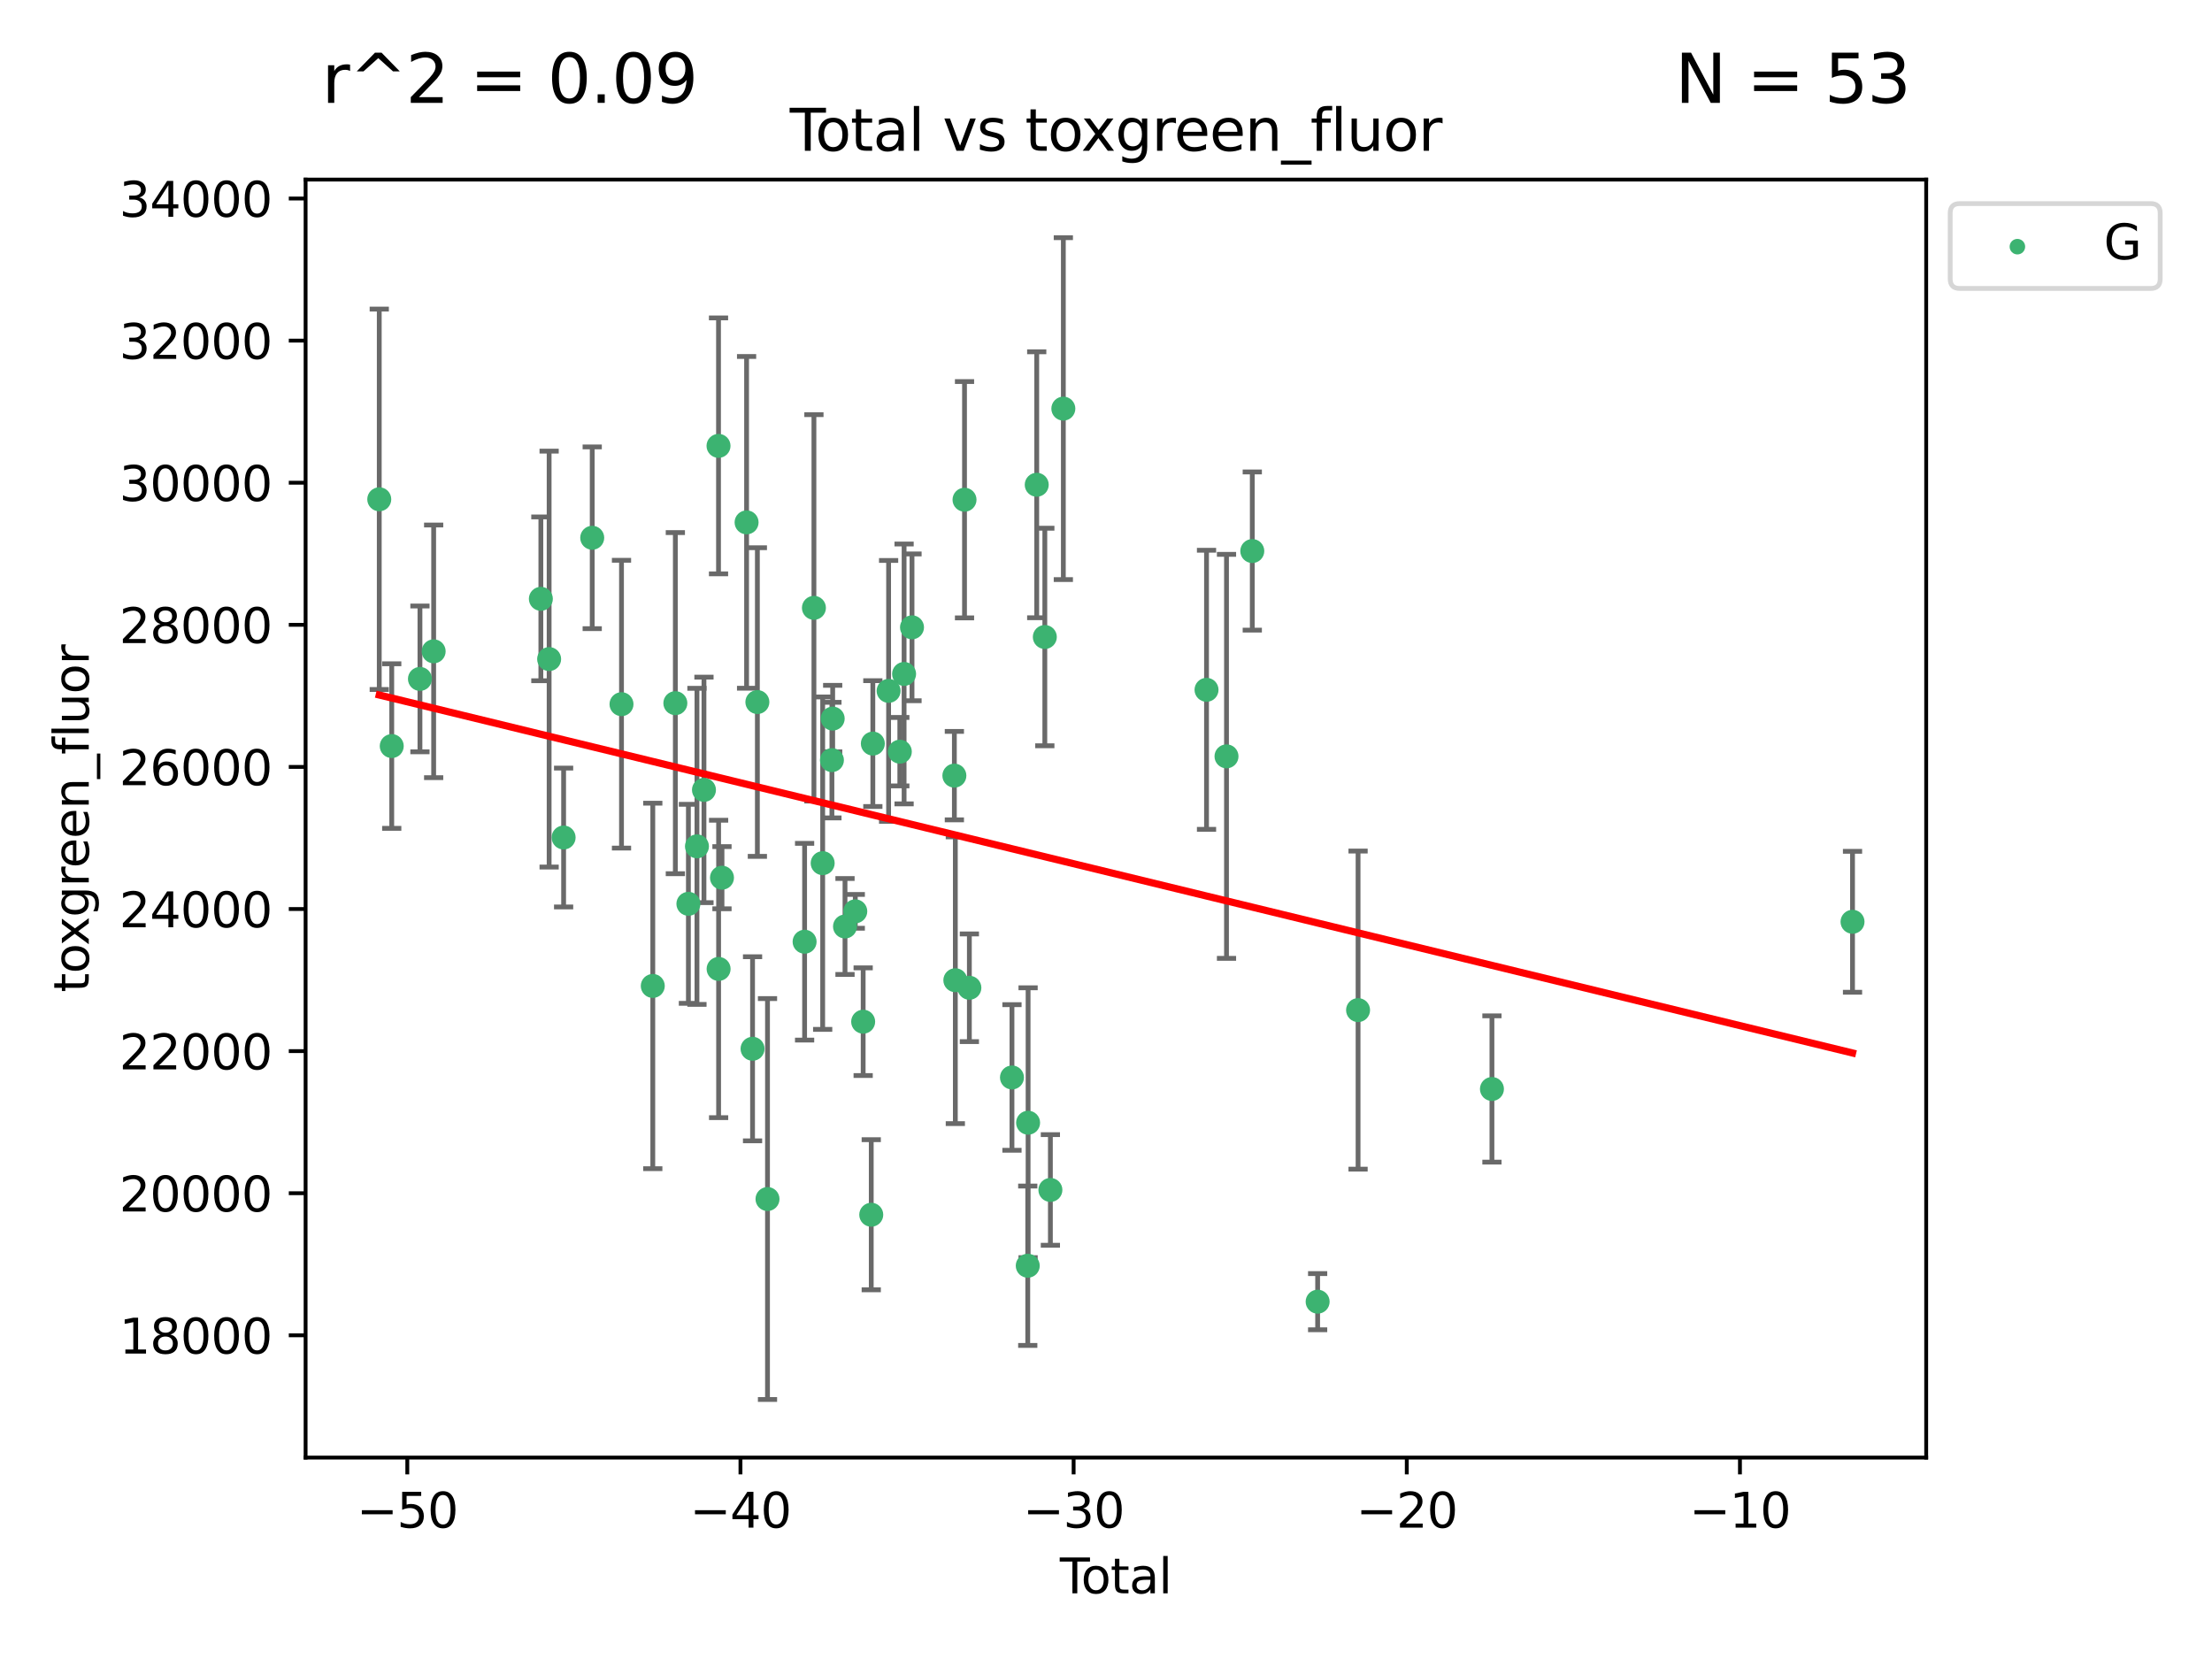 <?xml version="1.0" encoding="utf-8" standalone="no"?>
<!DOCTYPE svg PUBLIC "-//W3C//DTD SVG 1.1//EN"
  "http://www.w3.org/Graphics/SVG/1.1/DTD/svg11.dtd">
<svg xmlns:xlink="http://www.w3.org/1999/xlink" width="460.8pt" height="345.6pt" viewBox="0 0 460.8 345.6" xmlns="http://www.w3.org/2000/svg" version="1.1">
 <defs>
  <style type="text/css">*{stroke-linejoin: round; stroke-linecap: butt}</style>
 </defs>
 <g id="figure_1">
  <g id="patch_1">
   <path d="M 0 345.6 
L 460.8 345.6 
L 460.8 0 
L 0 0 
z
" style="fill: #ffffff"/>
  </g>
  <g id="axes_1">
   <g id="patch_2">
    <path d="M 63.661 303.64 
L 401.26 303.64 
L 401.26 37.411 
L 63.661 37.411 
z
" style="fill: #ffffff"/>
   </g>
   <g id="PathCollection_1">
    <defs>
     <path id="m6329d9bd03" d="M 0 1.118 
C 0.297 1.118 0.581 1 0.791 0.791 
C 1 0.581 1.118 0.297 1.118 0 
C 1.118 -0.297 1 -0.581 0.791 -0.791 
C 0.581 -1 0.297 -1.118 0 -1.118 
C -0.297 -1.118 -0.581 -1 -0.791 -0.791 
C -1 -0.581 -1.118 -0.297 -1.118 0 
C -1.118 0.297 -1 0.581 -0.791 0.791 
C -0.581 1 -0.297 1.118 0 1.118 
z
" style="stroke: #3cb371"/>
    </defs>
    <g clip-path="url(#p64156974b3)">
     <use xlink:href="#m6329d9bd03" x="79.007" y="104.011" style="fill: #3cb371; stroke: #3cb371"/>
     <use xlink:href="#m6329d9bd03" x="81.607" y="155.418" style="fill: #3cb371; stroke: #3cb371"/>
     <use xlink:href="#m6329d9bd03" x="87.483" y="141.432" style="fill: #3cb371; stroke: #3cb371"/>
     <use xlink:href="#m6329d9bd03" x="90.338" y="135.683" style="fill: #3cb371; stroke: #3cb371"/>
     <use xlink:href="#m6329d9bd03" x="112.671" y="124.746" style="fill: #3cb371; stroke: #3cb371"/>
     <use xlink:href="#m6329d9bd03" x="114.394" y="137.298" style="fill: #3cb371; stroke: #3cb371"/>
     <use xlink:href="#m6329d9bd03" x="117.411" y="174.468" style="fill: #3cb371; stroke: #3cb371"/>
     <use xlink:href="#m6329d9bd03" x="123.37" y="112.028" style="fill: #3cb371; stroke: #3cb371"/>
     <use xlink:href="#m6329d9bd03" x="129.47" y="146.694" style="fill: #3cb371; stroke: #3cb371"/>
     <use xlink:href="#m6329d9bd03" x="135.987" y="205.39" style="fill: #3cb371; stroke: #3cb371"/>
     <use xlink:href="#m6329d9bd03" x="140.687" y="146.48" style="fill: #3cb371; stroke: #3cb371"/>
     <use xlink:href="#m6329d9bd03" x="143.407" y="188.283" style="fill: #3cb371; stroke: #3cb371"/>
     <use xlink:href="#m6329d9bd03" x="145.188" y="176.309" style="fill: #3cb371; stroke: #3cb371"/>
     <use xlink:href="#m6329d9bd03" x="146.648" y="164.552" style="fill: #3cb371; stroke: #3cb371"/>
     <use xlink:href="#m6329d9bd03" x="149.681" y="92.884" style="fill: #3cb371; stroke: #3cb371"/>
     <use xlink:href="#m6329d9bd03" x="149.7" y="201.847" style="fill: #3cb371; stroke: #3cb371"/>
     <use xlink:href="#m6329d9bd03" x="150.402" y="182.841" style="fill: #3cb371; stroke: #3cb371"/>
     <use xlink:href="#m6329d9bd03" x="155.527" y="108.82" style="fill: #3cb371; stroke: #3cb371"/>
     <use xlink:href="#m6329d9bd03" x="156.771" y="218.479" style="fill: #3cb371; stroke: #3cb371"/>
     <use xlink:href="#m6329d9bd03" x="157.775" y="146.249" style="fill: #3cb371; stroke: #3cb371"/>
     <use xlink:href="#m6329d9bd03" x="159.885" y="249.781" style="fill: #3cb371; stroke: #3cb371"/>
     <use xlink:href="#m6329d9bd03" x="167.613" y="196.177" style="fill: #3cb371; stroke: #3cb371"/>
     <use xlink:href="#m6329d9bd03" x="169.555" y="126.625" style="fill: #3cb371; stroke: #3cb371"/>
     <use xlink:href="#m6329d9bd03" x="171.378" y="179.812" style="fill: #3cb371; stroke: #3cb371"/>
     <use xlink:href="#m6329d9bd03" x="173.304" y="158.347" style="fill: #3cb371; stroke: #3cb371"/>
     <use xlink:href="#m6329d9bd03" x="173.463" y="149.695" style="fill: #3cb371; stroke: #3cb371"/>
     <use xlink:href="#m6329d9bd03" x="176.031" y="193.004" style="fill: #3cb371; stroke: #3cb371"/>
     <use xlink:href="#m6329d9bd03" x="178.171" y="189.849" style="fill: #3cb371; stroke: #3cb371"/>
     <use xlink:href="#m6329d9bd03" x="179.813" y="212.837" style="fill: #3cb371; stroke: #3cb371"/>
     <use xlink:href="#m6329d9bd03" x="181.497" y="253.052" style="fill: #3cb371; stroke: #3cb371"/>
     <use xlink:href="#m6329d9bd03" x="181.829" y="154.902" style="fill: #3cb371; stroke: #3cb371"/>
     <use xlink:href="#m6329d9bd03" x="185.113" y="143.925" style="fill: #3cb371; stroke: #3cb371"/>
     <use xlink:href="#m6329d9bd03" x="187.449" y="156.588" style="fill: #3cb371; stroke: #3cb371"/>
     <use xlink:href="#m6329d9bd03" x="188.339" y="140.395" style="fill: #3cb371; stroke: #3cb371"/>
     <use xlink:href="#m6329d9bd03" x="189.988" y="130.684" style="fill: #3cb371; stroke: #3cb371"/>
     <use xlink:href="#m6329d9bd03" x="198.813" y="161.578" style="fill: #3cb371; stroke: #3cb371"/>
     <use xlink:href="#m6329d9bd03" x="199.014" y="204.198" style="fill: #3cb371; stroke: #3cb371"/>
     <use xlink:href="#m6329d9bd03" x="200.927" y="104.102" style="fill: #3cb371; stroke: #3cb371"/>
     <use xlink:href="#m6329d9bd03" x="201.938" y="205.772" style="fill: #3cb371; stroke: #3cb371"/>
     <use xlink:href="#m6329d9bd03" x="210.812" y="224.457" style="fill: #3cb371; stroke: #3cb371"/>
     <use xlink:href="#m6329d9bd03" x="214.1" y="263.676" style="fill: #3cb371; stroke: #3cb371"/>
     <use xlink:href="#m6329d9bd03" x="214.171" y="233.884" style="fill: #3cb371; stroke: #3cb371"/>
     <use xlink:href="#m6329d9bd03" x="215.97" y="100.984" style="fill: #3cb371; stroke: #3cb371"/>
     <use xlink:href="#m6329d9bd03" x="217.656" y="132.699" style="fill: #3cb371; stroke: #3cb371"/>
     <use xlink:href="#m6329d9bd03" x="218.815" y="247.887" style="fill: #3cb371; stroke: #3cb371"/>
     <use xlink:href="#m6329d9bd03" x="221.514" y="85.124" style="fill: #3cb371; stroke: #3cb371"/>
     <use xlink:href="#m6329d9bd03" x="251.341" y="143.701" style="fill: #3cb371; stroke: #3cb371"/>
     <use xlink:href="#m6329d9bd03" x="255.503" y="157.562" style="fill: #3cb371; stroke: #3cb371"/>
     <use xlink:href="#m6329d9bd03" x="260.874" y="114.792" style="fill: #3cb371; stroke: #3cb371"/>
     <use xlink:href="#m6329d9bd03" x="274.489" y="271.163" style="fill: #3cb371; stroke: #3cb371"/>
     <use xlink:href="#m6329d9bd03" x="282.911" y="210.424" style="fill: #3cb371; stroke: #3cb371"/>
     <use xlink:href="#m6329d9bd03" x="310.799" y="226.856" style="fill: #3cb371; stroke: #3cb371"/>
     <use xlink:href="#m6329d9bd03" x="385.915" y="192.023" style="fill: #3cb371; stroke: #3cb371"/>
    </g>
   </g>
   <g id="matplotlib.axis_1">
    <g id="xtick_1">
     <g id="line2d_1">
      <defs>
       <path id="m23ceee61e6" d="M 0 0 
L 0 3.5 
" style="stroke: #000000; stroke-width: 0.8"/>
      </defs>
      <g>
       <use xlink:href="#m23ceee61e6" x="84.848" y="303.64" style="stroke: #000000; stroke-width: 0.8"/>
      </g>
     </g>
     <g id="text_1">
      <!-- −50 -->
      <g transform="translate(74.295 318.238)scale(0.1 -0.1)">
       <defs>
        <path id="DejaVuSans-2212" d="M 678 2272 
L 4684 2272 
L 4684 1741 
L 678 1741 
L 678 2272 
z
" transform="scale(0.016)"/>
        <path id="DejaVuSans-35" d="M 691 4666 
L 3169 4666 
L 3169 4134 
L 1269 4134 
L 1269 2991 
Q 1406 3038 1543 3061 
Q 1681 3084 1819 3084 
Q 2600 3084 3056 2656 
Q 3513 2228 3513 1497 
Q 3513 744 3044 326 
Q 2575 -91 1722 -91 
Q 1428 -91 1123 -41 
Q 819 9 494 109 
L 494 744 
Q 775 591 1075 516 
Q 1375 441 1709 441 
Q 2250 441 2565 725 
Q 2881 1009 2881 1497 
Q 2881 1984 2565 2268 
Q 2250 2553 1709 2553 
Q 1456 2553 1204 2497 
Q 953 2441 691 2322 
L 691 4666 
z
" transform="scale(0.016)"/>
        <path id="DejaVuSans-30" d="M 2034 4250 
Q 1547 4250 1301 3770 
Q 1056 3291 1056 2328 
Q 1056 1369 1301 889 
Q 1547 409 2034 409 
Q 2525 409 2770 889 
Q 3016 1369 3016 2328 
Q 3016 3291 2770 3770 
Q 2525 4250 2034 4250 
z
M 2034 4750 
Q 2819 4750 3233 4129 
Q 3647 3509 3647 2328 
Q 3647 1150 3233 529 
Q 2819 -91 2034 -91 
Q 1250 -91 836 529 
Q 422 1150 422 2328 
Q 422 3509 836 4129 
Q 1250 4750 2034 4750 
z
" transform="scale(0.016)"/>
       </defs>
       <use xlink:href="#DejaVuSans-2212"/>
       <use xlink:href="#DejaVuSans-35" x="83.789"/>
       <use xlink:href="#DejaVuSans-30" x="147.412"/>
      </g>
     </g>
    </g>
    <g id="xtick_2">
     <g id="line2d_2">
      <g>
       <use xlink:href="#m23ceee61e6" x="154.252" y="303.64" style="stroke: #000000; stroke-width: 0.8"/>
      </g>
     </g>
     <g id="text_2">
      <!-- −40 -->
      <g transform="translate(143.699 318.238)scale(0.1 -0.1)">
       <defs>
        <path id="DejaVuSans-34" d="M 2419 4116 
L 825 1625 
L 2419 1625 
L 2419 4116 
z
M 2253 4666 
L 3047 4666 
L 3047 1625 
L 3713 1625 
L 3713 1100 
L 3047 1100 
L 3047 0 
L 2419 0 
L 2419 1100 
L 313 1100 
L 313 1709 
L 2253 4666 
z
" transform="scale(0.016)"/>
       </defs>
       <use xlink:href="#DejaVuSans-2212"/>
       <use xlink:href="#DejaVuSans-34" x="83.789"/>
       <use xlink:href="#DejaVuSans-30" x="147.412"/>
      </g>
     </g>
    </g>
    <g id="xtick_3">
     <g id="line2d_3">
      <g>
       <use xlink:href="#m23ceee61e6" x="223.655" y="303.64" style="stroke: #000000; stroke-width: 0.8"/>
      </g>
     </g>
     <g id="text_3">
      <!-- −30 -->
      <g transform="translate(213.103 318.238)scale(0.1 -0.1)">
       <defs>
        <path id="DejaVuSans-33" d="M 2597 2516 
Q 3050 2419 3304 2112 
Q 3559 1806 3559 1356 
Q 3559 666 3084 287 
Q 2609 -91 1734 -91 
Q 1441 -91 1130 -33 
Q 819 25 488 141 
L 488 750 
Q 750 597 1062 519 
Q 1375 441 1716 441 
Q 2309 441 2620 675 
Q 2931 909 2931 1356 
Q 2931 1769 2642 2001 
Q 2353 2234 1838 2234 
L 1294 2234 
L 1294 2753 
L 1863 2753 
Q 2328 2753 2575 2939 
Q 2822 3125 2822 3475 
Q 2822 3834 2567 4026 
Q 2313 4219 1838 4219 
Q 1578 4219 1281 4162 
Q 984 4106 628 3988 
L 628 4550 
Q 988 4650 1302 4700 
Q 1616 4750 1894 4750 
Q 2613 4750 3031 4423 
Q 3450 4097 3450 3541 
Q 3450 3153 3228 2886 
Q 3006 2619 2597 2516 
z
" transform="scale(0.016)"/>
       </defs>
       <use xlink:href="#DejaVuSans-2212"/>
       <use xlink:href="#DejaVuSans-33" x="83.789"/>
       <use xlink:href="#DejaVuSans-30" x="147.412"/>
      </g>
     </g>
    </g>
    <g id="xtick_4">
     <g id="line2d_4">
      <g>
       <use xlink:href="#m23ceee61e6" x="293.059" y="303.64" style="stroke: #000000; stroke-width: 0.8"/>
      </g>
     </g>
     <g id="text_4">
      <!-- −20 -->
      <g transform="translate(282.507 318.238)scale(0.1 -0.1)">
       <defs>
        <path id="DejaVuSans-32" d="M 1228 531 
L 3431 531 
L 3431 0 
L 469 0 
L 469 531 
Q 828 903 1448 1529 
Q 2069 2156 2228 2338 
Q 2531 2678 2651 2914 
Q 2772 3150 2772 3378 
Q 2772 3750 2511 3984 
Q 2250 4219 1831 4219 
Q 1534 4219 1204 4116 
Q 875 4013 500 3803 
L 500 4441 
Q 881 4594 1212 4672 
Q 1544 4750 1819 4750 
Q 2544 4750 2975 4387 
Q 3406 4025 3406 3419 
Q 3406 3131 3298 2873 
Q 3191 2616 2906 2266 
Q 2828 2175 2409 1742 
Q 1991 1309 1228 531 
z
" transform="scale(0.016)"/>
       </defs>
       <use xlink:href="#DejaVuSans-2212"/>
       <use xlink:href="#DejaVuSans-32" x="83.789"/>
       <use xlink:href="#DejaVuSans-30" x="147.412"/>
      </g>
     </g>
    </g>
    <g id="xtick_5">
     <g id="line2d_5">
      <g>
       <use xlink:href="#m23ceee61e6" x="362.463" y="303.64" style="stroke: #000000; stroke-width: 0.8"/>
      </g>
     </g>
     <g id="text_5">
      <!-- −10 -->
      <g transform="translate(351.911 318.238)scale(0.1 -0.1)">
       <defs>
        <path id="DejaVuSans-31" d="M 794 531 
L 1825 531 
L 1825 4091 
L 703 3866 
L 703 4441 
L 1819 4666 
L 2450 4666 
L 2450 531 
L 3481 531 
L 3481 0 
L 794 0 
L 794 531 
z
" transform="scale(0.016)"/>
       </defs>
       <use xlink:href="#DejaVuSans-2212"/>
       <use xlink:href="#DejaVuSans-31" x="83.789"/>
       <use xlink:href="#DejaVuSans-30" x="147.412"/>
      </g>
     </g>
    </g>
    <g id="text_6">
     <!-- Total -->
     <g transform="translate(220.784 331.917)scale(0.1 -0.1)">
      <defs>
       <path id="DejaVuSans-54" d="M -19 4666 
L 3928 4666 
L 3928 4134 
L 2272 4134 
L 2272 0 
L 1638 0 
L 1638 4134 
L -19 4134 
L -19 4666 
z
" transform="scale(0.016)"/>
       <path id="DejaVuSans-6f" d="M 1959 3097 
Q 1497 3097 1228 2736 
Q 959 2375 959 1747 
Q 959 1119 1226 758 
Q 1494 397 1959 397 
Q 2419 397 2687 759 
Q 2956 1122 2956 1747 
Q 2956 2369 2687 2733 
Q 2419 3097 1959 3097 
z
M 1959 3584 
Q 2709 3584 3137 3096 
Q 3566 2609 3566 1747 
Q 3566 888 3137 398 
Q 2709 -91 1959 -91 
Q 1206 -91 779 398 
Q 353 888 353 1747 
Q 353 2609 779 3096 
Q 1206 3584 1959 3584 
z
" transform="scale(0.016)"/>
       <path id="DejaVuSans-74" d="M 1172 4494 
L 1172 3500 
L 2356 3500 
L 2356 3053 
L 1172 3053 
L 1172 1153 
Q 1172 725 1289 603 
Q 1406 481 1766 481 
L 2356 481 
L 2356 0 
L 1766 0 
Q 1100 0 847 248 
Q 594 497 594 1153 
L 594 3053 
L 172 3053 
L 172 3500 
L 594 3500 
L 594 4494 
L 1172 4494 
z
" transform="scale(0.016)"/>
       <path id="DejaVuSans-61" d="M 2194 1759 
Q 1497 1759 1228 1600 
Q 959 1441 959 1056 
Q 959 750 1161 570 
Q 1363 391 1709 391 
Q 2188 391 2477 730 
Q 2766 1069 2766 1631 
L 2766 1759 
L 2194 1759 
z
M 3341 1997 
L 3341 0 
L 2766 0 
L 2766 531 
Q 2569 213 2275 61 
Q 1981 -91 1556 -91 
Q 1019 -91 701 211 
Q 384 513 384 1019 
Q 384 1609 779 1909 
Q 1175 2209 1959 2209 
L 2766 2209 
L 2766 2266 
Q 2766 2663 2505 2880 
Q 2244 3097 1772 3097 
Q 1472 3097 1187 3025 
Q 903 2953 641 2809 
L 641 3341 
Q 956 3463 1253 3523 
Q 1550 3584 1831 3584 
Q 2591 3584 2966 3190 
Q 3341 2797 3341 1997 
z
" transform="scale(0.016)"/>
       <path id="DejaVuSans-6c" d="M 603 4863 
L 1178 4863 
L 1178 0 
L 603 0 
L 603 4863 
z
" transform="scale(0.016)"/>
      </defs>
      <use xlink:href="#DejaVuSans-54"/>
      <use xlink:href="#DejaVuSans-6f" x="44.084"/>
      <use xlink:href="#DejaVuSans-74" x="105.266"/>
      <use xlink:href="#DejaVuSans-61" x="144.475"/>
      <use xlink:href="#DejaVuSans-6c" x="205.754"/>
     </g>
    </g>
   </g>
   <g id="matplotlib.axis_2">
    <g id="ytick_1">
     <g id="line2d_6">
      <defs>
       <path id="ma5a9057f22" d="M 0 0 
L -3.5 0 
" style="stroke: #000000; stroke-width: 0.8"/>
      </defs>
      <g>
       <use xlink:href="#ma5a9057f22" x="63.661" y="278.171" style="stroke: #000000; stroke-width: 0.8"/>
      </g>
     </g>
     <g id="text_7">
      <!-- 18000 -->
      <g transform="translate(24.849 281.971)scale(0.1 -0.1)">
       <defs>
        <path id="DejaVuSans-38" d="M 2034 2216 
Q 1584 2216 1326 1975 
Q 1069 1734 1069 1313 
Q 1069 891 1326 650 
Q 1584 409 2034 409 
Q 2484 409 2743 651 
Q 3003 894 3003 1313 
Q 3003 1734 2745 1975 
Q 2488 2216 2034 2216 
z
M 1403 2484 
Q 997 2584 770 2862 
Q 544 3141 544 3541 
Q 544 4100 942 4425 
Q 1341 4750 2034 4750 
Q 2731 4750 3128 4425 
Q 3525 4100 3525 3541 
Q 3525 3141 3298 2862 
Q 3072 2584 2669 2484 
Q 3125 2378 3379 2068 
Q 3634 1759 3634 1313 
Q 3634 634 3220 271 
Q 2806 -91 2034 -91 
Q 1263 -91 848 271 
Q 434 634 434 1313 
Q 434 1759 690 2068 
Q 947 2378 1403 2484 
z
M 1172 3481 
Q 1172 3119 1398 2916 
Q 1625 2713 2034 2713 
Q 2441 2713 2670 2916 
Q 2900 3119 2900 3481 
Q 2900 3844 2670 4047 
Q 2441 4250 2034 4250 
Q 1625 4250 1398 4047 
Q 1172 3844 1172 3481 
z
" transform="scale(0.016)"/>
       </defs>
       <use xlink:href="#DejaVuSans-31"/>
       <use xlink:href="#DejaVuSans-38" x="63.623"/>
       <use xlink:href="#DejaVuSans-30" x="127.246"/>
       <use xlink:href="#DejaVuSans-30" x="190.869"/>
       <use xlink:href="#DejaVuSans-30" x="254.492"/>
      </g>
     </g>
    </g>
    <g id="ytick_2">
     <g id="line2d_7">
      <g>
       <use xlink:href="#ma5a9057f22" x="63.661" y="248.57" style="stroke: #000000; stroke-width: 0.8"/>
      </g>
     </g>
     <g id="text_8">
      <!-- 20000 -->
      <g transform="translate(24.849 252.369)scale(0.1 -0.1)">
       <use xlink:href="#DejaVuSans-32"/>
       <use xlink:href="#DejaVuSans-30" x="63.623"/>
       <use xlink:href="#DejaVuSans-30" x="127.246"/>
       <use xlink:href="#DejaVuSans-30" x="190.869"/>
       <use xlink:href="#DejaVuSans-30" x="254.492"/>
      </g>
     </g>
    </g>
    <g id="ytick_3">
     <g id="line2d_8">
      <g>
       <use xlink:href="#ma5a9057f22" x="63.661" y="218.968" style="stroke: #000000; stroke-width: 0.8"/>
      </g>
     </g>
     <g id="text_9">
      <!-- 22000 -->
      <g transform="translate(24.849 222.767)scale(0.1 -0.1)">
       <use xlink:href="#DejaVuSans-32"/>
       <use xlink:href="#DejaVuSans-32" x="63.623"/>
       <use xlink:href="#DejaVuSans-30" x="127.246"/>
       <use xlink:href="#DejaVuSans-30" x="190.869"/>
       <use xlink:href="#DejaVuSans-30" x="254.492"/>
      </g>
     </g>
    </g>
    <g id="ytick_4">
     <g id="line2d_9">
      <g>
       <use xlink:href="#ma5a9057f22" x="63.661" y="189.366" style="stroke: #000000; stroke-width: 0.8"/>
      </g>
     </g>
     <g id="text_10">
      <!-- 24000 -->
      <g transform="translate(24.849 193.165)scale(0.1 -0.1)">
       <use xlink:href="#DejaVuSans-32"/>
       <use xlink:href="#DejaVuSans-34" x="63.623"/>
       <use xlink:href="#DejaVuSans-30" x="127.246"/>
       <use xlink:href="#DejaVuSans-30" x="190.869"/>
       <use xlink:href="#DejaVuSans-30" x="254.492"/>
      </g>
     </g>
    </g>
    <g id="ytick_5">
     <g id="line2d_10">
      <g>
       <use xlink:href="#ma5a9057f22" x="63.661" y="159.764" style="stroke: #000000; stroke-width: 0.8"/>
      </g>
     </g>
     <g id="text_11">
      <!-- 26000 -->
      <g transform="translate(24.849 163.563)scale(0.1 -0.1)">
       <defs>
        <path id="DejaVuSans-36" d="M 2113 2584 
Q 1688 2584 1439 2293 
Q 1191 2003 1191 1497 
Q 1191 994 1439 701 
Q 1688 409 2113 409 
Q 2538 409 2786 701 
Q 3034 994 3034 1497 
Q 3034 2003 2786 2293 
Q 2538 2584 2113 2584 
z
M 3366 4563 
L 3366 3988 
Q 3128 4100 2886 4159 
Q 2644 4219 2406 4219 
Q 1781 4219 1451 3797 
Q 1122 3375 1075 2522 
Q 1259 2794 1537 2939 
Q 1816 3084 2150 3084 
Q 2853 3084 3261 2657 
Q 3669 2231 3669 1497 
Q 3669 778 3244 343 
Q 2819 -91 2113 -91 
Q 1303 -91 875 529 
Q 447 1150 447 2328 
Q 447 3434 972 4092 
Q 1497 4750 2381 4750 
Q 2619 4750 2861 4703 
Q 3103 4656 3366 4563 
z
" transform="scale(0.016)"/>
       </defs>
       <use xlink:href="#DejaVuSans-32"/>
       <use xlink:href="#DejaVuSans-36" x="63.623"/>
       <use xlink:href="#DejaVuSans-30" x="127.246"/>
       <use xlink:href="#DejaVuSans-30" x="190.869"/>
       <use xlink:href="#DejaVuSans-30" x="254.492"/>
      </g>
     </g>
    </g>
    <g id="ytick_6">
     <g id="line2d_11">
      <g>
       <use xlink:href="#ma5a9057f22" x="63.661" y="130.162" style="stroke: #000000; stroke-width: 0.8"/>
      </g>
     </g>
     <g id="text_12">
      <!-- 28000 -->
      <g transform="translate(24.849 133.962)scale(0.1 -0.1)">
       <use xlink:href="#DejaVuSans-32"/>
       <use xlink:href="#DejaVuSans-38" x="63.623"/>
       <use xlink:href="#DejaVuSans-30" x="127.246"/>
       <use xlink:href="#DejaVuSans-30" x="190.869"/>
       <use xlink:href="#DejaVuSans-30" x="254.492"/>
      </g>
     </g>
    </g>
    <g id="ytick_7">
     <g id="line2d_12">
      <g>
       <use xlink:href="#ma5a9057f22" x="63.661" y="100.56" style="stroke: #000000; stroke-width: 0.8"/>
      </g>
     </g>
     <g id="text_13">
      <!-- 30000 -->
      <g transform="translate(24.849 104.36)scale(0.1 -0.1)">
       <use xlink:href="#DejaVuSans-33"/>
       <use xlink:href="#DejaVuSans-30" x="63.623"/>
       <use xlink:href="#DejaVuSans-30" x="127.246"/>
       <use xlink:href="#DejaVuSans-30" x="190.869"/>
       <use xlink:href="#DejaVuSans-30" x="254.492"/>
      </g>
     </g>
    </g>
    <g id="ytick_8">
     <g id="line2d_13">
      <g>
       <use xlink:href="#ma5a9057f22" x="63.661" y="70.959" style="stroke: #000000; stroke-width: 0.8"/>
      </g>
     </g>
     <g id="text_14">
      <!-- 32000 -->
      <g transform="translate(24.849 74.758)scale(0.1 -0.1)">
       <use xlink:href="#DejaVuSans-33"/>
       <use xlink:href="#DejaVuSans-32" x="63.623"/>
       <use xlink:href="#DejaVuSans-30" x="127.246"/>
       <use xlink:href="#DejaVuSans-30" x="190.869"/>
       <use xlink:href="#DejaVuSans-30" x="254.492"/>
      </g>
     </g>
    </g>
    <g id="ytick_9">
     <g id="line2d_14">
      <g>
       <use xlink:href="#ma5a9057f22" x="63.661" y="41.357" style="stroke: #000000; stroke-width: 0.8"/>
      </g>
     </g>
     <g id="text_15">
      <!-- 34000 -->
      <g transform="translate(24.849 45.156)scale(0.1 -0.1)">
       <use xlink:href="#DejaVuSans-33"/>
       <use xlink:href="#DejaVuSans-34" x="63.623"/>
       <use xlink:href="#DejaVuSans-30" x="127.246"/>
       <use xlink:href="#DejaVuSans-30" x="190.869"/>
       <use xlink:href="#DejaVuSans-30" x="254.492"/>
      </g>
     </g>
    </g>
    <g id="text_16">
     <!-- toxgreen_fluor -->
     <g transform="translate(18.491 206.72)rotate(-90)scale(0.1 -0.1)">
      <defs>
       <path id="DejaVuSans-78" d="M 3513 3500 
L 2247 1797 
L 3578 0 
L 2900 0 
L 1881 1375 
L 863 0 
L 184 0 
L 1544 1831 
L 300 3500 
L 978 3500 
L 1906 2253 
L 2834 3500 
L 3513 3500 
z
" transform="scale(0.016)"/>
       <path id="DejaVuSans-67" d="M 2906 1791 
Q 2906 2416 2648 2759 
Q 2391 3103 1925 3103 
Q 1463 3103 1205 2759 
Q 947 2416 947 1791 
Q 947 1169 1205 825 
Q 1463 481 1925 481 
Q 2391 481 2648 825 
Q 2906 1169 2906 1791 
z
M 3481 434 
Q 3481 -459 3084 -895 
Q 2688 -1331 1869 -1331 
Q 1566 -1331 1297 -1286 
Q 1028 -1241 775 -1147 
L 775 -588 
Q 1028 -725 1275 -790 
Q 1522 -856 1778 -856 
Q 2344 -856 2625 -561 
Q 2906 -266 2906 331 
L 2906 616 
Q 2728 306 2450 153 
Q 2172 0 1784 0 
Q 1141 0 747 490 
Q 353 981 353 1791 
Q 353 2603 747 3093 
Q 1141 3584 1784 3584 
Q 2172 3584 2450 3431 
Q 2728 3278 2906 2969 
L 2906 3500 
L 3481 3500 
L 3481 434 
z
" transform="scale(0.016)"/>
       <path id="DejaVuSans-72" d="M 2631 2963 
Q 2534 3019 2420 3045 
Q 2306 3072 2169 3072 
Q 1681 3072 1420 2755 
Q 1159 2438 1159 1844 
L 1159 0 
L 581 0 
L 581 3500 
L 1159 3500 
L 1159 2956 
Q 1341 3275 1631 3429 
Q 1922 3584 2338 3584 
Q 2397 3584 2469 3576 
Q 2541 3569 2628 3553 
L 2631 2963 
z
" transform="scale(0.016)"/>
       <path id="DejaVuSans-65" d="M 3597 1894 
L 3597 1613 
L 953 1613 
Q 991 1019 1311 708 
Q 1631 397 2203 397 
Q 2534 397 2845 478 
Q 3156 559 3463 722 
L 3463 178 
Q 3153 47 2828 -22 
Q 2503 -91 2169 -91 
Q 1331 -91 842 396 
Q 353 884 353 1716 
Q 353 2575 817 3079 
Q 1281 3584 2069 3584 
Q 2775 3584 3186 3129 
Q 3597 2675 3597 1894 
z
M 3022 2063 
Q 3016 2534 2758 2815 
Q 2500 3097 2075 3097 
Q 1594 3097 1305 2825 
Q 1016 2553 972 2059 
L 3022 2063 
z
" transform="scale(0.016)"/>
       <path id="DejaVuSans-6e" d="M 3513 2113 
L 3513 0 
L 2938 0 
L 2938 2094 
Q 2938 2591 2744 2837 
Q 2550 3084 2163 3084 
Q 1697 3084 1428 2787 
Q 1159 2491 1159 1978 
L 1159 0 
L 581 0 
L 581 3500 
L 1159 3500 
L 1159 2956 
Q 1366 3272 1645 3428 
Q 1925 3584 2291 3584 
Q 2894 3584 3203 3211 
Q 3513 2838 3513 2113 
z
" transform="scale(0.016)"/>
       <path id="DejaVuSans-5f" d="M 3263 -1063 
L 3263 -1509 
L -63 -1509 
L -63 -1063 
L 3263 -1063 
z
" transform="scale(0.016)"/>
       <path id="DejaVuSans-66" d="M 2375 4863 
L 2375 4384 
L 1825 4384 
Q 1516 4384 1395 4259 
Q 1275 4134 1275 3809 
L 1275 3500 
L 2222 3500 
L 2222 3053 
L 1275 3053 
L 1275 0 
L 697 0 
L 697 3053 
L 147 3053 
L 147 3500 
L 697 3500 
L 697 3744 
Q 697 4328 969 4595 
Q 1241 4863 1831 4863 
L 2375 4863 
z
" transform="scale(0.016)"/>
       <path id="DejaVuSans-75" d="M 544 1381 
L 544 3500 
L 1119 3500 
L 1119 1403 
Q 1119 906 1312 657 
Q 1506 409 1894 409 
Q 2359 409 2629 706 
Q 2900 1003 2900 1516 
L 2900 3500 
L 3475 3500 
L 3475 0 
L 2900 0 
L 2900 538 
Q 2691 219 2414 64 
Q 2138 -91 1772 -91 
Q 1169 -91 856 284 
Q 544 659 544 1381 
z
M 1991 3584 
L 1991 3584 
z
" transform="scale(0.016)"/>
      </defs>
      <use xlink:href="#DejaVuSans-74"/>
      <use xlink:href="#DejaVuSans-6f" x="39.209"/>
      <use xlink:href="#DejaVuSans-78" x="97.266"/>
      <use xlink:href="#DejaVuSans-67" x="156.445"/>
      <use xlink:href="#DejaVuSans-72" x="219.922"/>
      <use xlink:href="#DejaVuSans-65" x="258.785"/>
      <use xlink:href="#DejaVuSans-65" x="320.309"/>
      <use xlink:href="#DejaVuSans-6e" x="381.832"/>
      <use xlink:href="#DejaVuSans-5f" x="445.211"/>
      <use xlink:href="#DejaVuSans-66" x="495.211"/>
      <use xlink:href="#DejaVuSans-6c" x="530.416"/>
      <use xlink:href="#DejaVuSans-75" x="558.199"/>
      <use xlink:href="#DejaVuSans-6f" x="621.578"/>
      <use xlink:href="#DejaVuSans-72" x="682.76"/>
     </g>
    </g>
   </g>
   <g id="LineCollection_1">
    <path d="M 79.007 143.633 
L 79.007 64.388 
" clip-path="url(#p64156974b3)" style="fill: none; stroke: #696969"/>
    <path d="M 81.607 172.559 
L 81.607 138.278 
" clip-path="url(#p64156974b3)" style="fill: none; stroke: #696969"/>
    <path d="M 87.483 156.619 
L 87.483 126.244 
" clip-path="url(#p64156974b3)" style="fill: none; stroke: #696969"/>
    <path d="M 90.338 161.995 
L 90.338 109.372 
" clip-path="url(#p64156974b3)" style="fill: none; stroke: #696969"/>
    <path d="M 112.671 141.807 
L 112.671 107.685 
" clip-path="url(#p64156974b3)" style="fill: none; stroke: #696969"/>
    <path d="M 114.394 180.62 
L 114.394 93.977 
" clip-path="url(#p64156974b3)" style="fill: none; stroke: #696969"/>
    <path d="M 117.411 188.933 
L 117.411 160.004 
" clip-path="url(#p64156974b3)" style="fill: none; stroke: #696969"/>
    <path d="M 123.37 130.956 
L 123.37 93.101 
" clip-path="url(#p64156974b3)" style="fill: none; stroke: #696969"/>
    <path d="M 129.47 176.669 
L 129.47 116.719 
" clip-path="url(#p64156974b3)" style="fill: none; stroke: #696969"/>
    <path d="M 135.987 243.459 
L 135.987 167.321 
" clip-path="url(#p64156974b3)" style="fill: none; stroke: #696969"/>
    <path d="M 140.687 182.01 
L 140.687 110.95 
" clip-path="url(#p64156974b3)" style="fill: none; stroke: #696969"/>
    <path d="M 143.407 209.011 
L 143.407 167.555 
" clip-path="url(#p64156974b3)" style="fill: none; stroke: #696969"/>
    <path d="M 145.188 209.231 
L 145.188 143.388 
" clip-path="url(#p64156974b3)" style="fill: none; stroke: #696969"/>
    <path d="M 146.648 188.041 
L 146.648 141.064 
" clip-path="url(#p64156974b3)" style="fill: none; stroke: #696969"/>
    <path d="M 149.681 119.54 
L 149.681 66.228 
" clip-path="url(#p64156974b3)" style="fill: none; stroke: #696969"/>
    <path d="M 149.7 232.823 
L 149.7 170.871 
" clip-path="url(#p64156974b3)" style="fill: none; stroke: #696969"/>
    <path d="M 150.402 189.318 
L 150.402 176.364 
" clip-path="url(#p64156974b3)" style="fill: none; stroke: #696969"/>
    <path d="M 155.527 143.373 
L 155.527 74.266 
" clip-path="url(#p64156974b3)" style="fill: none; stroke: #696969"/>
    <path d="M 156.771 237.656 
L 156.771 199.302 
" clip-path="url(#p64156974b3)" style="fill: none; stroke: #696969"/>
    <path d="M 157.775 178.396 
L 157.775 114.102 
" clip-path="url(#p64156974b3)" style="fill: none; stroke: #696969"/>
    <path d="M 159.885 291.539 
L 159.885 208.023 
" clip-path="url(#p64156974b3)" style="fill: none; stroke: #696969"/>
    <path d="M 167.613 216.667 
L 167.613 175.687 
" clip-path="url(#p64156974b3)" style="fill: none; stroke: #696969"/>
    <path d="M 169.555 166.875 
L 169.555 86.375 
" clip-path="url(#p64156974b3)" style="fill: none; stroke: #696969"/>
    <path d="M 171.378 214.439 
L 171.378 145.186 
" clip-path="url(#p64156974b3)" style="fill: none; stroke: #696969"/>
    <path d="M 173.304 170.384 
L 173.304 146.309 
" clip-path="url(#p64156974b3)" style="fill: none; stroke: #696969"/>
    <path d="M 173.463 156.62 
L 173.463 142.77 
" clip-path="url(#p64156974b3)" style="fill: none; stroke: #696969"/>
    <path d="M 176.031 202.999 
L 176.031 183.009 
" clip-path="url(#p64156974b3)" style="fill: none; stroke: #696969"/>
    <path d="M 178.171 193.367 
L 178.171 186.331 
" clip-path="url(#p64156974b3)" style="fill: none; stroke: #696969"/>
    <path d="M 179.813 224.052 
L 179.813 201.621 
" clip-path="url(#p64156974b3)" style="fill: none; stroke: #696969"/>
    <path d="M 181.497 268.689 
L 181.497 237.415 
" clip-path="url(#p64156974b3)" style="fill: none; stroke: #696969"/>
    <path d="M 181.829 168.004 
L 181.829 141.801 
" clip-path="url(#p64156974b3)" style="fill: none; stroke: #696969"/>
    <path d="M 185.113 171.099 
L 185.113 116.751 
" clip-path="url(#p64156974b3)" style="fill: none; stroke: #696969"/>
    <path d="M 187.449 163.718 
L 187.449 149.459 
" clip-path="url(#p64156974b3)" style="fill: none; stroke: #696969"/>
    <path d="M 188.339 167.462 
L 188.339 113.328 
" clip-path="url(#p64156974b3)" style="fill: none; stroke: #696969"/>
    <path d="M 189.988 145.971 
L 189.988 115.398 
" clip-path="url(#p64156974b3)" style="fill: none; stroke: #696969"/>
    <path d="M 198.813 170.793 
L 198.813 152.362 
" clip-path="url(#p64156974b3)" style="fill: none; stroke: #696969"/>
    <path d="M 199.014 234.066 
L 199.014 174.33 
" clip-path="url(#p64156974b3)" style="fill: none; stroke: #696969"/>
    <path d="M 200.927 128.716 
L 200.927 79.487 
" clip-path="url(#p64156974b3)" style="fill: none; stroke: #696969"/>
    <path d="M 201.938 216.988 
L 201.938 194.556 
" clip-path="url(#p64156974b3)" style="fill: none; stroke: #696969"/>
    <path d="M 210.812 239.625 
L 210.812 209.289 
" clip-path="url(#p64156974b3)" style="fill: none; stroke: #696969"/>
    <path d="M 214.1 280.278 
L 214.1 247.074 
" clip-path="url(#p64156974b3)" style="fill: none; stroke: #696969"/>
    <path d="M 214.171 261.991 
L 214.171 205.777 
" clip-path="url(#p64156974b3)" style="fill: none; stroke: #696969"/>
    <path d="M 215.97 128.683 
L 215.97 73.284 
" clip-path="url(#p64156974b3)" style="fill: none; stroke: #696969"/>
    <path d="M 217.656 155.358 
L 217.656 110.039 
" clip-path="url(#p64156974b3)" style="fill: none; stroke: #696969"/>
    <path d="M 218.815 259.411 
L 218.815 236.363 
" clip-path="url(#p64156974b3)" style="fill: none; stroke: #696969"/>
    <path d="M 221.514 120.736 
L 221.514 49.513 
" clip-path="url(#p64156974b3)" style="fill: none; stroke: #696969"/>
    <path d="M 251.341 172.771 
L 251.341 114.631 
" clip-path="url(#p64156974b3)" style="fill: none; stroke: #696969"/>
    <path d="M 255.503 199.644 
L 255.503 115.481 
" clip-path="url(#p64156974b3)" style="fill: none; stroke: #696969"/>
    <path d="M 260.874 131.268 
L 260.874 98.317 
" clip-path="url(#p64156974b3)" style="fill: none; stroke: #696969"/>
    <path d="M 274.489 277.014 
L 274.489 265.312 
" clip-path="url(#p64156974b3)" style="fill: none; stroke: #696969"/>
    <path d="M 282.911 243.556 
L 282.911 177.292 
" clip-path="url(#p64156974b3)" style="fill: none; stroke: #696969"/>
    <path d="M 310.799 242.091 
L 310.799 211.621 
" clip-path="url(#p64156974b3)" style="fill: none; stroke: #696969"/>
    <path d="M 385.915 206.701 
L 385.915 177.345 
" clip-path="url(#p64156974b3)" style="fill: none; stroke: #696969"/>
   </g>
   <g id="line2d_15">
    <defs>
     <path id="m4b67f7b6e5" d="M 2 0 
L -2 -0 
" style="stroke: #696969"/>
    </defs>
    <g clip-path="url(#p64156974b3)">
     <use xlink:href="#m4b67f7b6e5" x="79.007" y="143.633" style="fill: #696969; stroke: #696969"/>
     <use xlink:href="#m4b67f7b6e5" x="81.607" y="172.559" style="fill: #696969; stroke: #696969"/>
     <use xlink:href="#m4b67f7b6e5" x="87.483" y="156.619" style="fill: #696969; stroke: #696969"/>
     <use xlink:href="#m4b67f7b6e5" x="90.338" y="161.995" style="fill: #696969; stroke: #696969"/>
     <use xlink:href="#m4b67f7b6e5" x="112.671" y="141.807" style="fill: #696969; stroke: #696969"/>
     <use xlink:href="#m4b67f7b6e5" x="114.394" y="180.62" style="fill: #696969; stroke: #696969"/>
     <use xlink:href="#m4b67f7b6e5" x="117.411" y="188.933" style="fill: #696969; stroke: #696969"/>
     <use xlink:href="#m4b67f7b6e5" x="123.37" y="130.956" style="fill: #696969; stroke: #696969"/>
     <use xlink:href="#m4b67f7b6e5" x="129.47" y="176.669" style="fill: #696969; stroke: #696969"/>
     <use xlink:href="#m4b67f7b6e5" x="135.987" y="243.459" style="fill: #696969; stroke: #696969"/>
     <use xlink:href="#m4b67f7b6e5" x="140.687" y="182.01" style="fill: #696969; stroke: #696969"/>
     <use xlink:href="#m4b67f7b6e5" x="143.407" y="209.011" style="fill: #696969; stroke: #696969"/>
     <use xlink:href="#m4b67f7b6e5" x="145.188" y="209.231" style="fill: #696969; stroke: #696969"/>
     <use xlink:href="#m4b67f7b6e5" x="146.648" y="188.041" style="fill: #696969; stroke: #696969"/>
     <use xlink:href="#m4b67f7b6e5" x="149.681" y="119.54" style="fill: #696969; stroke: #696969"/>
     <use xlink:href="#m4b67f7b6e5" x="149.7" y="232.823" style="fill: #696969; stroke: #696969"/>
     <use xlink:href="#m4b67f7b6e5" x="150.402" y="189.318" style="fill: #696969; stroke: #696969"/>
     <use xlink:href="#m4b67f7b6e5" x="155.527" y="143.373" style="fill: #696969; stroke: #696969"/>
     <use xlink:href="#m4b67f7b6e5" x="156.771" y="237.656" style="fill: #696969; stroke: #696969"/>
     <use xlink:href="#m4b67f7b6e5" x="157.775" y="178.396" style="fill: #696969; stroke: #696969"/>
     <use xlink:href="#m4b67f7b6e5" x="159.885" y="291.539" style="fill: #696969; stroke: #696969"/>
     <use xlink:href="#m4b67f7b6e5" x="167.613" y="216.667" style="fill: #696969; stroke: #696969"/>
     <use xlink:href="#m4b67f7b6e5" x="169.555" y="166.875" style="fill: #696969; stroke: #696969"/>
     <use xlink:href="#m4b67f7b6e5" x="171.378" y="214.439" style="fill: #696969; stroke: #696969"/>
     <use xlink:href="#m4b67f7b6e5" x="173.304" y="170.384" style="fill: #696969; stroke: #696969"/>
     <use xlink:href="#m4b67f7b6e5" x="173.463" y="156.62" style="fill: #696969; stroke: #696969"/>
     <use xlink:href="#m4b67f7b6e5" x="176.031" y="202.999" style="fill: #696969; stroke: #696969"/>
     <use xlink:href="#m4b67f7b6e5" x="178.171" y="193.367" style="fill: #696969; stroke: #696969"/>
     <use xlink:href="#m4b67f7b6e5" x="179.813" y="224.052" style="fill: #696969; stroke: #696969"/>
     <use xlink:href="#m4b67f7b6e5" x="181.497" y="268.689" style="fill: #696969; stroke: #696969"/>
     <use xlink:href="#m4b67f7b6e5" x="181.829" y="168.004" style="fill: #696969; stroke: #696969"/>
     <use xlink:href="#m4b67f7b6e5" x="185.113" y="171.099" style="fill: #696969; stroke: #696969"/>
     <use xlink:href="#m4b67f7b6e5" x="187.449" y="163.718" style="fill: #696969; stroke: #696969"/>
     <use xlink:href="#m4b67f7b6e5" x="188.339" y="167.462" style="fill: #696969; stroke: #696969"/>
     <use xlink:href="#m4b67f7b6e5" x="189.988" y="145.971" style="fill: #696969; stroke: #696969"/>
     <use xlink:href="#m4b67f7b6e5" x="198.813" y="170.793" style="fill: #696969; stroke: #696969"/>
     <use xlink:href="#m4b67f7b6e5" x="199.014" y="234.066" style="fill: #696969; stroke: #696969"/>
     <use xlink:href="#m4b67f7b6e5" x="200.927" y="128.716" style="fill: #696969; stroke: #696969"/>
     <use xlink:href="#m4b67f7b6e5" x="201.938" y="216.988" style="fill: #696969; stroke: #696969"/>
     <use xlink:href="#m4b67f7b6e5" x="210.812" y="239.625" style="fill: #696969; stroke: #696969"/>
     <use xlink:href="#m4b67f7b6e5" x="214.1" y="280.278" style="fill: #696969; stroke: #696969"/>
     <use xlink:href="#m4b67f7b6e5" x="214.171" y="261.991" style="fill: #696969; stroke: #696969"/>
     <use xlink:href="#m4b67f7b6e5" x="215.97" y="128.683" style="fill: #696969; stroke: #696969"/>
     <use xlink:href="#m4b67f7b6e5" x="217.656" y="155.358" style="fill: #696969; stroke: #696969"/>
     <use xlink:href="#m4b67f7b6e5" x="218.815" y="259.411" style="fill: #696969; stroke: #696969"/>
     <use xlink:href="#m4b67f7b6e5" x="221.514" y="120.736" style="fill: #696969; stroke: #696969"/>
     <use xlink:href="#m4b67f7b6e5" x="251.341" y="172.771" style="fill: #696969; stroke: #696969"/>
     <use xlink:href="#m4b67f7b6e5" x="255.503" y="199.644" style="fill: #696969; stroke: #696969"/>
     <use xlink:href="#m4b67f7b6e5" x="260.874" y="131.268" style="fill: #696969; stroke: #696969"/>
     <use xlink:href="#m4b67f7b6e5" x="274.489" y="277.014" style="fill: #696969; stroke: #696969"/>
     <use xlink:href="#m4b67f7b6e5" x="282.911" y="243.556" style="fill: #696969; stroke: #696969"/>
     <use xlink:href="#m4b67f7b6e5" x="310.799" y="242.091" style="fill: #696969; stroke: #696969"/>
     <use xlink:href="#m4b67f7b6e5" x="385.915" y="206.701" style="fill: #696969; stroke: #696969"/>
    </g>
   </g>
   <g id="line2d_16">
    <g clip-path="url(#p64156974b3)">
     <use xlink:href="#m4b67f7b6e5" x="79.007" y="64.388" style="fill: #696969; stroke: #696969"/>
     <use xlink:href="#m4b67f7b6e5" x="81.607" y="138.278" style="fill: #696969; stroke: #696969"/>
     <use xlink:href="#m4b67f7b6e5" x="87.483" y="126.244" style="fill: #696969; stroke: #696969"/>
     <use xlink:href="#m4b67f7b6e5" x="90.338" y="109.372" style="fill: #696969; stroke: #696969"/>
     <use xlink:href="#m4b67f7b6e5" x="112.671" y="107.685" style="fill: #696969; stroke: #696969"/>
     <use xlink:href="#m4b67f7b6e5" x="114.394" y="93.977" style="fill: #696969; stroke: #696969"/>
     <use xlink:href="#m4b67f7b6e5" x="117.411" y="160.004" style="fill: #696969; stroke: #696969"/>
     <use xlink:href="#m4b67f7b6e5" x="123.37" y="93.101" style="fill: #696969; stroke: #696969"/>
     <use xlink:href="#m4b67f7b6e5" x="129.47" y="116.719" style="fill: #696969; stroke: #696969"/>
     <use xlink:href="#m4b67f7b6e5" x="135.987" y="167.321" style="fill: #696969; stroke: #696969"/>
     <use xlink:href="#m4b67f7b6e5" x="140.687" y="110.95" style="fill: #696969; stroke: #696969"/>
     <use xlink:href="#m4b67f7b6e5" x="143.407" y="167.555" style="fill: #696969; stroke: #696969"/>
     <use xlink:href="#m4b67f7b6e5" x="145.188" y="143.388" style="fill: #696969; stroke: #696969"/>
     <use xlink:href="#m4b67f7b6e5" x="146.648" y="141.064" style="fill: #696969; stroke: #696969"/>
     <use xlink:href="#m4b67f7b6e5" x="149.681" y="66.228" style="fill: #696969; stroke: #696969"/>
     <use xlink:href="#m4b67f7b6e5" x="149.7" y="170.871" style="fill: #696969; stroke: #696969"/>
     <use xlink:href="#m4b67f7b6e5" x="150.402" y="176.364" style="fill: #696969; stroke: #696969"/>
     <use xlink:href="#m4b67f7b6e5" x="155.527" y="74.266" style="fill: #696969; stroke: #696969"/>
     <use xlink:href="#m4b67f7b6e5" x="156.771" y="199.302" style="fill: #696969; stroke: #696969"/>
     <use xlink:href="#m4b67f7b6e5" x="157.775" y="114.102" style="fill: #696969; stroke: #696969"/>
     <use xlink:href="#m4b67f7b6e5" x="159.885" y="208.023" style="fill: #696969; stroke: #696969"/>
     <use xlink:href="#m4b67f7b6e5" x="167.613" y="175.687" style="fill: #696969; stroke: #696969"/>
     <use xlink:href="#m4b67f7b6e5" x="169.555" y="86.375" style="fill: #696969; stroke: #696969"/>
     <use xlink:href="#m4b67f7b6e5" x="171.378" y="145.186" style="fill: #696969; stroke: #696969"/>
     <use xlink:href="#m4b67f7b6e5" x="173.304" y="146.309" style="fill: #696969; stroke: #696969"/>
     <use xlink:href="#m4b67f7b6e5" x="173.463" y="142.77" style="fill: #696969; stroke: #696969"/>
     <use xlink:href="#m4b67f7b6e5" x="176.031" y="183.009" style="fill: #696969; stroke: #696969"/>
     <use xlink:href="#m4b67f7b6e5" x="178.171" y="186.331" style="fill: #696969; stroke: #696969"/>
     <use xlink:href="#m4b67f7b6e5" x="179.813" y="201.621" style="fill: #696969; stroke: #696969"/>
     <use xlink:href="#m4b67f7b6e5" x="181.497" y="237.415" style="fill: #696969; stroke: #696969"/>
     <use xlink:href="#m4b67f7b6e5" x="181.829" y="141.801" style="fill: #696969; stroke: #696969"/>
     <use xlink:href="#m4b67f7b6e5" x="185.113" y="116.751" style="fill: #696969; stroke: #696969"/>
     <use xlink:href="#m4b67f7b6e5" x="187.449" y="149.459" style="fill: #696969; stroke: #696969"/>
     <use xlink:href="#m4b67f7b6e5" x="188.339" y="113.328" style="fill: #696969; stroke: #696969"/>
     <use xlink:href="#m4b67f7b6e5" x="189.988" y="115.398" style="fill: #696969; stroke: #696969"/>
     <use xlink:href="#m4b67f7b6e5" x="198.813" y="152.362" style="fill: #696969; stroke: #696969"/>
     <use xlink:href="#m4b67f7b6e5" x="199.014" y="174.33" style="fill: #696969; stroke: #696969"/>
     <use xlink:href="#m4b67f7b6e5" x="200.927" y="79.487" style="fill: #696969; stroke: #696969"/>
     <use xlink:href="#m4b67f7b6e5" x="201.938" y="194.556" style="fill: #696969; stroke: #696969"/>
     <use xlink:href="#m4b67f7b6e5" x="210.812" y="209.289" style="fill: #696969; stroke: #696969"/>
     <use xlink:href="#m4b67f7b6e5" x="214.1" y="247.074" style="fill: #696969; stroke: #696969"/>
     <use xlink:href="#m4b67f7b6e5" x="214.171" y="205.777" style="fill: #696969; stroke: #696969"/>
     <use xlink:href="#m4b67f7b6e5" x="215.97" y="73.284" style="fill: #696969; stroke: #696969"/>
     <use xlink:href="#m4b67f7b6e5" x="217.656" y="110.039" style="fill: #696969; stroke: #696969"/>
     <use xlink:href="#m4b67f7b6e5" x="218.815" y="236.363" style="fill: #696969; stroke: #696969"/>
     <use xlink:href="#m4b67f7b6e5" x="221.514" y="49.513" style="fill: #696969; stroke: #696969"/>
     <use xlink:href="#m4b67f7b6e5" x="251.341" y="114.631" style="fill: #696969; stroke: #696969"/>
     <use xlink:href="#m4b67f7b6e5" x="255.503" y="115.481" style="fill: #696969; stroke: #696969"/>
     <use xlink:href="#m4b67f7b6e5" x="260.874" y="98.317" style="fill: #696969; stroke: #696969"/>
     <use xlink:href="#m4b67f7b6e5" x="274.489" y="265.312" style="fill: #696969; stroke: #696969"/>
     <use xlink:href="#m4b67f7b6e5" x="282.911" y="177.292" style="fill: #696969; stroke: #696969"/>
     <use xlink:href="#m4b67f7b6e5" x="310.799" y="211.621" style="fill: #696969; stroke: #696969"/>
     <use xlink:href="#m4b67f7b6e5" x="385.915" y="177.345" style="fill: #696969; stroke: #696969"/>
    </g>
   </g>
   <g id="line2d_17">
    <path d="M 79.007 144.781 
L 81.607 145.413 
L 87.483 146.84 
L 90.338 147.534 
L 112.671 152.961 
L 114.394 153.38 
L 117.411 154.113 
L 123.37 155.561 
L 129.47 157.043 
L 135.987 158.626 
L 140.687 159.769 
L 143.407 160.43 
L 145.188 160.862 
L 146.648 161.217 
L 149.681 161.954 
L 149.7 161.959 
L 150.402 162.129 
L 155.527 163.375 
L 156.771 163.677 
L 157.775 163.921 
L 159.885 164.434 
L 167.613 166.311 
L 169.555 166.783 
L 171.378 167.226 
L 173.304 167.694 
L 173.463 167.733 
L 176.031 168.357 
L 178.171 168.877 
L 179.813 169.276 
L 181.497 169.685 
L 181.829 169.766 
L 185.113 170.564 
L 187.449 171.131 
L 188.339 171.347 
L 189.988 171.748 
L 198.813 173.893 
L 199.014 173.941 
L 200.927 174.406 
L 201.938 174.652 
L 210.812 176.808 
L 214.1 177.607 
L 214.171 177.625 
L 215.97 178.062 
L 217.656 178.471 
L 218.815 178.753 
L 221.514 179.409 
L 251.341 186.657 
L 255.503 187.668 
L 260.874 188.973 
L 274.489 192.281 
L 282.911 194.328 
L 310.799 201.104 
L 385.915 219.357 
" clip-path="url(#p64156974b3)" style="fill: none; stroke: #ff0000; stroke-width: 1.5; stroke-linecap: square"/>
   </g>
   <g id="line2d_18">
    <defs>
     <path id="m6d01863471" d="M 0 2 
C 0.53 2 1.039 1.789 1.414 1.414 
C 1.789 1.039 2 0.53 2 0 
C 2 -0.53 1.789 -1.039 1.414 -1.414 
C 1.039 -1.789 0.53 -2 0 -2 
C -0.53 -2 -1.039 -1.789 -1.414 -1.414 
C -1.789 -1.039 -2 -0.53 -2 0 
C -2 0.53 -1.789 1.039 -1.414 1.414 
C -1.039 1.789 -0.53 2 0 2 
z
" style="stroke: #3cb371"/>
    </defs>
    <g clip-path="url(#p64156974b3)">
     <use xlink:href="#m6d01863471" x="79.007" y="104.011" style="fill: #3cb371; stroke: #3cb371"/>
     <use xlink:href="#m6d01863471" x="81.607" y="155.418" style="fill: #3cb371; stroke: #3cb371"/>
     <use xlink:href="#m6d01863471" x="87.483" y="141.432" style="fill: #3cb371; stroke: #3cb371"/>
     <use xlink:href="#m6d01863471" x="90.338" y="135.683" style="fill: #3cb371; stroke: #3cb371"/>
     <use xlink:href="#m6d01863471" x="112.671" y="124.746" style="fill: #3cb371; stroke: #3cb371"/>
     <use xlink:href="#m6d01863471" x="114.394" y="137.298" style="fill: #3cb371; stroke: #3cb371"/>
     <use xlink:href="#m6d01863471" x="117.411" y="174.468" style="fill: #3cb371; stroke: #3cb371"/>
     <use xlink:href="#m6d01863471" x="123.37" y="112.028" style="fill: #3cb371; stroke: #3cb371"/>
     <use xlink:href="#m6d01863471" x="129.47" y="146.694" style="fill: #3cb371; stroke: #3cb371"/>
     <use xlink:href="#m6d01863471" x="135.987" y="205.39" style="fill: #3cb371; stroke: #3cb371"/>
     <use xlink:href="#m6d01863471" x="140.687" y="146.48" style="fill: #3cb371; stroke: #3cb371"/>
     <use xlink:href="#m6d01863471" x="143.407" y="188.283" style="fill: #3cb371; stroke: #3cb371"/>
     <use xlink:href="#m6d01863471" x="145.188" y="176.309" style="fill: #3cb371; stroke: #3cb371"/>
     <use xlink:href="#m6d01863471" x="146.648" y="164.552" style="fill: #3cb371; stroke: #3cb371"/>
     <use xlink:href="#m6d01863471" x="149.681" y="92.884" style="fill: #3cb371; stroke: #3cb371"/>
     <use xlink:href="#m6d01863471" x="149.7" y="201.847" style="fill: #3cb371; stroke: #3cb371"/>
     <use xlink:href="#m6d01863471" x="150.402" y="182.841" style="fill: #3cb371; stroke: #3cb371"/>
     <use xlink:href="#m6d01863471" x="155.527" y="108.82" style="fill: #3cb371; stroke: #3cb371"/>
     <use xlink:href="#m6d01863471" x="156.771" y="218.479" style="fill: #3cb371; stroke: #3cb371"/>
     <use xlink:href="#m6d01863471" x="157.775" y="146.249" style="fill: #3cb371; stroke: #3cb371"/>
     <use xlink:href="#m6d01863471" x="159.885" y="249.781" style="fill: #3cb371; stroke: #3cb371"/>
     <use xlink:href="#m6d01863471" x="167.613" y="196.177" style="fill: #3cb371; stroke: #3cb371"/>
     <use xlink:href="#m6d01863471" x="169.555" y="126.625" style="fill: #3cb371; stroke: #3cb371"/>
     <use xlink:href="#m6d01863471" x="171.378" y="179.812" style="fill: #3cb371; stroke: #3cb371"/>
     <use xlink:href="#m6d01863471" x="173.304" y="158.347" style="fill: #3cb371; stroke: #3cb371"/>
     <use xlink:href="#m6d01863471" x="173.463" y="149.695" style="fill: #3cb371; stroke: #3cb371"/>
     <use xlink:href="#m6d01863471" x="176.031" y="193.004" style="fill: #3cb371; stroke: #3cb371"/>
     <use xlink:href="#m6d01863471" x="178.171" y="189.849" style="fill: #3cb371; stroke: #3cb371"/>
     <use xlink:href="#m6d01863471" x="179.813" y="212.837" style="fill: #3cb371; stroke: #3cb371"/>
     <use xlink:href="#m6d01863471" x="181.497" y="253.052" style="fill: #3cb371; stroke: #3cb371"/>
     <use xlink:href="#m6d01863471" x="181.829" y="154.902" style="fill: #3cb371; stroke: #3cb371"/>
     <use xlink:href="#m6d01863471" x="185.113" y="143.925" style="fill: #3cb371; stroke: #3cb371"/>
     <use xlink:href="#m6d01863471" x="187.449" y="156.588" style="fill: #3cb371; stroke: #3cb371"/>
     <use xlink:href="#m6d01863471" x="188.339" y="140.395" style="fill: #3cb371; stroke: #3cb371"/>
     <use xlink:href="#m6d01863471" x="189.988" y="130.684" style="fill: #3cb371; stroke: #3cb371"/>
     <use xlink:href="#m6d01863471" x="198.813" y="161.578" style="fill: #3cb371; stroke: #3cb371"/>
     <use xlink:href="#m6d01863471" x="199.014" y="204.198" style="fill: #3cb371; stroke: #3cb371"/>
     <use xlink:href="#m6d01863471" x="200.927" y="104.102" style="fill: #3cb371; stroke: #3cb371"/>
     <use xlink:href="#m6d01863471" x="201.938" y="205.772" style="fill: #3cb371; stroke: #3cb371"/>
     <use xlink:href="#m6d01863471" x="210.812" y="224.457" style="fill: #3cb371; stroke: #3cb371"/>
     <use xlink:href="#m6d01863471" x="214.1" y="263.676" style="fill: #3cb371; stroke: #3cb371"/>
     <use xlink:href="#m6d01863471" x="214.171" y="233.884" style="fill: #3cb371; stroke: #3cb371"/>
     <use xlink:href="#m6d01863471" x="215.97" y="100.984" style="fill: #3cb371; stroke: #3cb371"/>
     <use xlink:href="#m6d01863471" x="217.656" y="132.699" style="fill: #3cb371; stroke: #3cb371"/>
     <use xlink:href="#m6d01863471" x="218.815" y="247.887" style="fill: #3cb371; stroke: #3cb371"/>
     <use xlink:href="#m6d01863471" x="221.514" y="85.124" style="fill: #3cb371; stroke: #3cb371"/>
     <use xlink:href="#m6d01863471" x="251.341" y="143.701" style="fill: #3cb371; stroke: #3cb371"/>
     <use xlink:href="#m6d01863471" x="255.503" y="157.562" style="fill: #3cb371; stroke: #3cb371"/>
     <use xlink:href="#m6d01863471" x="260.874" y="114.792" style="fill: #3cb371; stroke: #3cb371"/>
     <use xlink:href="#m6d01863471" x="274.489" y="271.163" style="fill: #3cb371; stroke: #3cb371"/>
     <use xlink:href="#m6d01863471" x="282.911" y="210.424" style="fill: #3cb371; stroke: #3cb371"/>
     <use xlink:href="#m6d01863471" x="310.799" y="226.856" style="fill: #3cb371; stroke: #3cb371"/>
     <use xlink:href="#m6d01863471" x="385.915" y="192.023" style="fill: #3cb371; stroke: #3cb371"/>
    </g>
   </g>
   <g id="patch_3">
    <path d="M 63.661 303.64 
L 63.661 37.411 
" style="fill: none; stroke: #000000; stroke-width: 0.8; stroke-linejoin: miter; stroke-linecap: square"/>
   </g>
   <g id="patch_4">
    <path d="M 401.26 303.64 
L 401.26 37.411 
" style="fill: none; stroke: #000000; stroke-width: 0.8; stroke-linejoin: miter; stroke-linecap: square"/>
   </g>
   <g id="patch_5">
    <path d="M 63.661 303.64 
L 401.26 303.64 
" style="fill: none; stroke: #000000; stroke-width: 0.8; stroke-linejoin: miter; stroke-linecap: square"/>
   </g>
   <g id="patch_6">
    <path d="M 63.661 37.411 
L 401.26 37.411 
" style="fill: none; stroke: #000000; stroke-width: 0.8; stroke-linejoin: miter; stroke-linecap: square"/>
   </g>
   <g id="text_17">
    <!-- N = 53 -->
    <g transform="translate(348.965 21.426)scale(0.14 -0.14)">
     <defs>
      <path id="DejaVuSans-4e" d="M 628 4666 
L 1478 4666 
L 3547 763 
L 3547 4666 
L 4159 4666 
L 4159 0 
L 3309 0 
L 1241 3903 
L 1241 0 
L 628 0 
L 628 4666 
z
" transform="scale(0.016)"/>
      <path id="DejaVuSans-20" transform="scale(0.016)"/>
      <path id="DejaVuSans-3d" d="M 678 2906 
L 4684 2906 
L 4684 2381 
L 678 2381 
L 678 2906 
z
M 678 1631 
L 4684 1631 
L 4684 1100 
L 678 1100 
L 678 1631 
z
" transform="scale(0.016)"/>
     </defs>
     <use xlink:href="#DejaVuSans-4e"/>
     <use xlink:href="#DejaVuSans-20" x="74.805"/>
     <use xlink:href="#DejaVuSans-3d" x="106.592"/>
     <use xlink:href="#DejaVuSans-20" x="190.381"/>
     <use xlink:href="#DejaVuSans-35" x="222.168"/>
     <use xlink:href="#DejaVuSans-33" x="285.791"/>
    </g>
   </g>
   <g id="text_18">
    <!-- r^2 = 0.09 -->
    <g transform="translate(67.037 21.426)scale(0.14 -0.14)">
     <defs>
      <path id="DejaVuSans-5e" d="M 2988 4666 
L 4684 2925 
L 4056 2925 
L 2681 4159 
L 1306 2925 
L 678 2925 
L 2375 4666 
L 2988 4666 
z
" transform="scale(0.016)"/>
      <path id="DejaVuSans-2e" d="M 684 794 
L 1344 794 
L 1344 0 
L 684 0 
L 684 794 
z
" transform="scale(0.016)"/>
      <path id="DejaVuSans-39" d="M 703 97 
L 703 672 
Q 941 559 1184 500 
Q 1428 441 1663 441 
Q 2288 441 2617 861 
Q 2947 1281 2994 2138 
Q 2813 1869 2534 1725 
Q 2256 1581 1919 1581 
Q 1219 1581 811 2004 
Q 403 2428 403 3163 
Q 403 3881 828 4315 
Q 1253 4750 1959 4750 
Q 2769 4750 3195 4129 
Q 3622 3509 3622 2328 
Q 3622 1225 3098 567 
Q 2575 -91 1691 -91 
Q 1453 -91 1209 -44 
Q 966 3 703 97 
z
M 1959 2075 
Q 2384 2075 2632 2365 
Q 2881 2656 2881 3163 
Q 2881 3666 2632 3958 
Q 2384 4250 1959 4250 
Q 1534 4250 1286 3958 
Q 1038 3666 1038 3163 
Q 1038 2656 1286 2365 
Q 1534 2075 1959 2075 
z
" transform="scale(0.016)"/>
     </defs>
     <use xlink:href="#DejaVuSans-72"/>
     <use xlink:href="#DejaVuSans-5e" x="41.113"/>
     <use xlink:href="#DejaVuSans-32" x="124.902"/>
     <use xlink:href="#DejaVuSans-20" x="188.525"/>
     <use xlink:href="#DejaVuSans-3d" x="220.312"/>
     <use xlink:href="#DejaVuSans-20" x="304.102"/>
     <use xlink:href="#DejaVuSans-30" x="335.889"/>
     <use xlink:href="#DejaVuSans-2e" x="399.512"/>
     <use xlink:href="#DejaVuSans-30" x="431.299"/>
     <use xlink:href="#DejaVuSans-39" x="494.922"/>
    </g>
   </g>
   <g id="text_19">
    <!-- Total vs toxgreen_fluor -->
    <g transform="translate(164.525 31.411)scale(0.12 -0.12)">
     <defs>
      <path id="DejaVuSans-76" d="M 191 3500 
L 800 3500 
L 1894 563 
L 2988 3500 
L 3597 3500 
L 2284 0 
L 1503 0 
L 191 3500 
z
" transform="scale(0.016)"/>
      <path id="DejaVuSans-73" d="M 2834 3397 
L 2834 2853 
Q 2591 2978 2328 3040 
Q 2066 3103 1784 3103 
Q 1356 3103 1142 2972 
Q 928 2841 928 2578 
Q 928 2378 1081 2264 
Q 1234 2150 1697 2047 
L 1894 2003 
Q 2506 1872 2764 1633 
Q 3022 1394 3022 966 
Q 3022 478 2636 193 
Q 2250 -91 1575 -91 
Q 1294 -91 989 -36 
Q 684 19 347 128 
L 347 722 
Q 666 556 975 473 
Q 1284 391 1588 391 
Q 1994 391 2212 530 
Q 2431 669 2431 922 
Q 2431 1156 2273 1281 
Q 2116 1406 1581 1522 
L 1381 1569 
Q 847 1681 609 1914 
Q 372 2147 372 2553 
Q 372 3047 722 3315 
Q 1072 3584 1716 3584 
Q 2034 3584 2315 3537 
Q 2597 3491 2834 3397 
z
" transform="scale(0.016)"/>
     </defs>
     <use xlink:href="#DejaVuSans-54"/>
     <use xlink:href="#DejaVuSans-6f" x="44.084"/>
     <use xlink:href="#DejaVuSans-74" x="105.266"/>
     <use xlink:href="#DejaVuSans-61" x="144.475"/>
     <use xlink:href="#DejaVuSans-6c" x="205.754"/>
     <use xlink:href="#DejaVuSans-20" x="233.537"/>
     <use xlink:href="#DejaVuSans-76" x="265.324"/>
     <use xlink:href="#DejaVuSans-73" x="324.504"/>
     <use xlink:href="#DejaVuSans-20" x="376.604"/>
     <use xlink:href="#DejaVuSans-74" x="408.391"/>
     <use xlink:href="#DejaVuSans-6f" x="447.6"/>
     <use xlink:href="#DejaVuSans-78" x="505.656"/>
     <use xlink:href="#DejaVuSans-67" x="564.836"/>
     <use xlink:href="#DejaVuSans-72" x="628.312"/>
     <use xlink:href="#DejaVuSans-65" x="667.176"/>
     <use xlink:href="#DejaVuSans-65" x="728.699"/>
     <use xlink:href="#DejaVuSans-6e" x="790.223"/>
     <use xlink:href="#DejaVuSans-5f" x="853.602"/>
     <use xlink:href="#DejaVuSans-66" x="903.602"/>
     <use xlink:href="#DejaVuSans-6c" x="938.807"/>
     <use xlink:href="#DejaVuSans-75" x="966.59"/>
     <use xlink:href="#DejaVuSans-6f" x="1029.969"/>
     <use xlink:href="#DejaVuSans-72" x="1091.15"/>
    </g>
   </g>
   <g id="legend_1">
    <g id="patch_7">
     <path d="M 408.26 60.089 
L 448.008 60.089 
Q 450.008 60.089 450.008 58.089 
L 450.008 44.411 
Q 450.008 42.411 448.008 42.411 
L 408.26 42.411 
Q 406.26 42.411 406.26 44.411 
L 406.26 58.089 
Q 406.26 60.089 408.26 60.089 
z
" style="fill: #ffffff; opacity: 0.8; stroke: #cccccc; stroke-linejoin: miter"/>
    </g>
    <g id="PathCollection_2">
     <g>
      <use xlink:href="#m6329d9bd03" x="420.26" y="51.385" style="fill: #3cb371; stroke: #3cb371"/>
     </g>
    </g>
    <g id="text_20">
     <!-- G -->
     <g transform="translate(438.26 54.01)scale(0.1 -0.1)">
      <defs>
       <path id="DejaVuSans-47" d="M 3809 666 
L 3809 1919 
L 2778 1919 
L 2778 2438 
L 4434 2438 
L 4434 434 
Q 4069 175 3628 42 
Q 3188 -91 2688 -91 
Q 1594 -91 976 548 
Q 359 1188 359 2328 
Q 359 3472 976 4111 
Q 1594 4750 2688 4750 
Q 3144 4750 3555 4637 
Q 3966 4525 4313 4306 
L 4313 3634 
Q 3963 3931 3569 4081 
Q 3175 4231 2741 4231 
Q 1884 4231 1454 3753 
Q 1025 3275 1025 2328 
Q 1025 1384 1454 906 
Q 1884 428 2741 428 
Q 3075 428 3337 486 
Q 3600 544 3809 666 
z
" transform="scale(0.016)"/>
      </defs>
      <use xlink:href="#DejaVuSans-47"/>
     </g>
    </g>
   </g>
  </g>
 </g>
 <defs>
  <clipPath id="p64156974b3">
   <rect x="63.661" y="37.411" width="337.599" height="266.229"/>
  </clipPath>
 </defs>
</svg>
